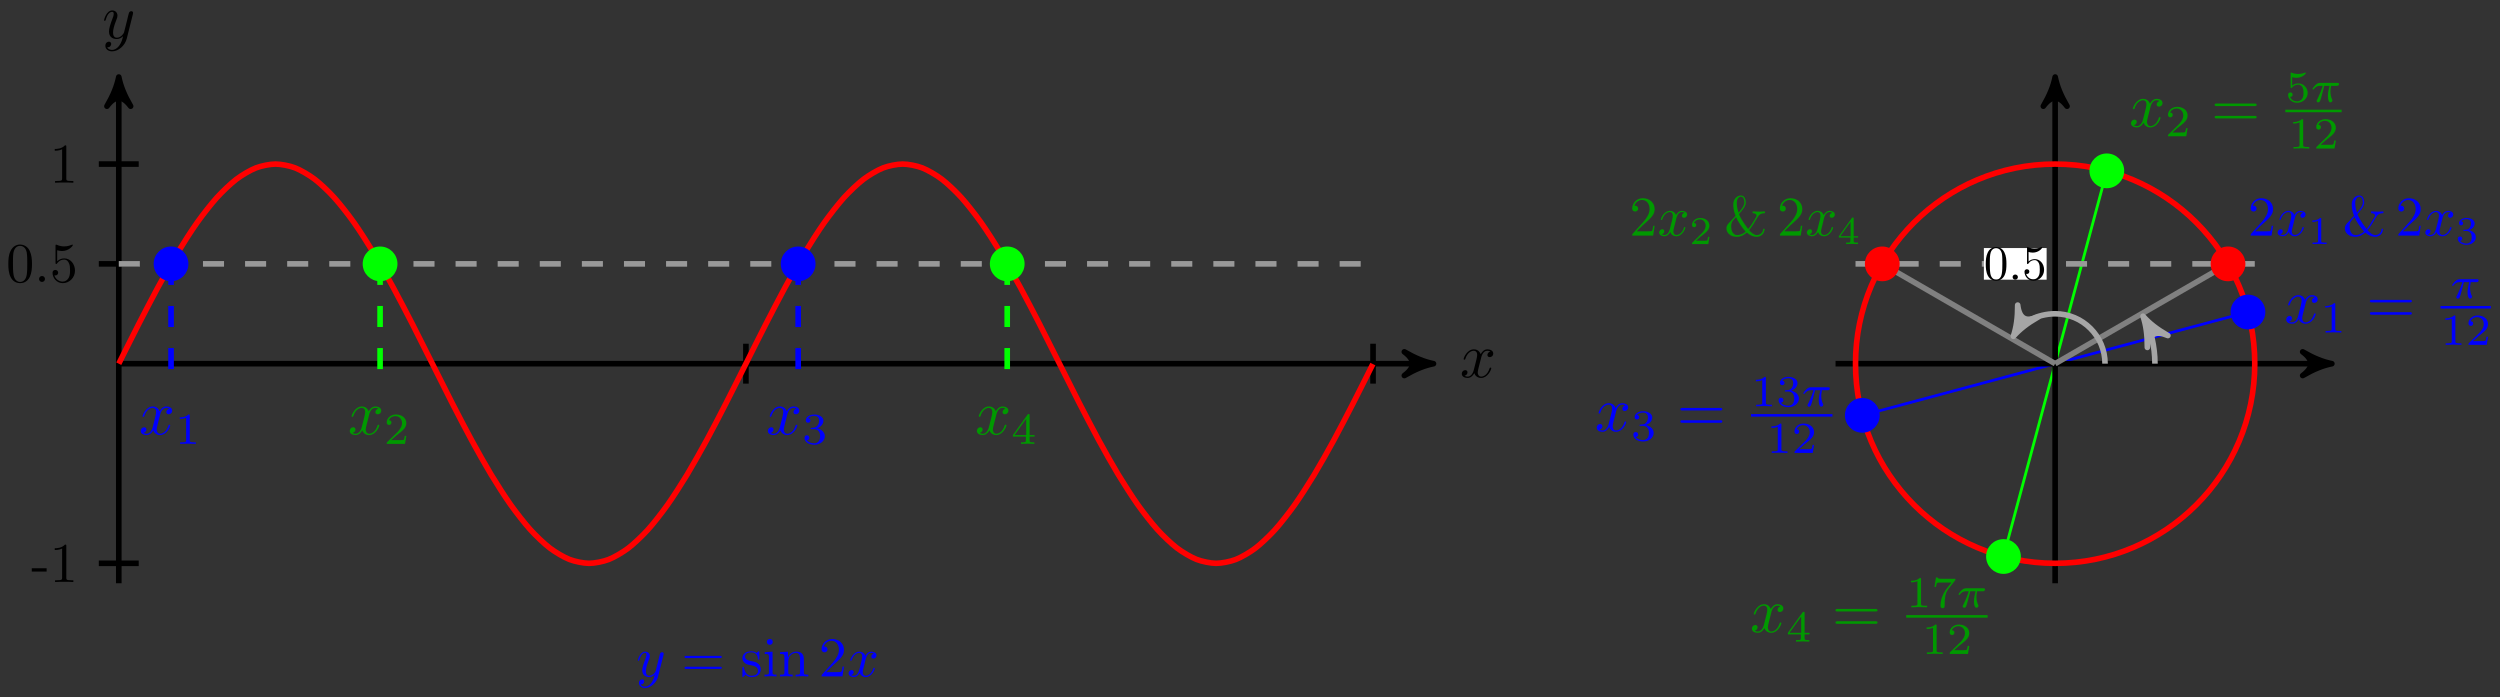 <?xml version="1.0" encoding="UTF-8"?>
<svg xmlns="http://www.w3.org/2000/svg" xmlns:xlink="http://www.w3.org/1999/xlink" width="355pt" height="99pt" viewBox="0 0 355 99" version="1.1">
<rect x="0" y="0" width="355" height="99" fill="#333333" stroke="none"/>
<defs>
<g>
<symbol overflow="visible" id="glyph0-0">
<path style="stroke:none;" d=""/>
</symbol>
<symbol overflow="visible" id="glyph0-1">
<path style="stroke:none;" d="M 3 -2.703 C 3.047 -2.938 3.25 -3.766 3.891 -3.766 C 3.922 -3.766 4.141 -3.766 4.328 -3.656 C 4.078 -3.609 3.906 -3.375 3.906 -3.172 C 3.906 -3.016 4 -2.859 4.25 -2.859 C 4.438 -2.859 4.734 -3.016 4.734 -3.375 C 4.734 -3.844 4.203 -3.969 3.891 -3.969 C 3.375 -3.969 3.062 -3.484 2.953 -3.281 C 2.719 -3.875 2.25 -3.969 1.984 -3.969 C 1.047 -3.969 0.531 -2.812 0.531 -2.578 C 0.531 -2.5 0.625 -2.5 0.641 -2.5 C 0.719 -2.5 0.75 -2.516 0.766 -2.594 C 1.062 -3.547 1.656 -3.766 1.969 -3.766 C 2.141 -3.766 2.453 -3.688 2.453 -3.172 C 2.453 -2.891 2.297 -2.281 1.969 -1.031 C 1.828 -0.469 1.5 -0.094 1.109 -0.094 C 1.062 -0.094 0.859 -0.094 0.656 -0.219 C 0.891 -0.266 1.078 -0.453 1.078 -0.703 C 1.078 -0.938 0.891 -1.016 0.75 -1.016 C 0.484 -1.016 0.266 -0.781 0.266 -0.5 C 0.266 -0.078 0.703 0.094 1.109 0.094 C 1.688 0.094 2.016 -0.531 2.047 -0.578 C 2.156 -0.25 2.469 0.094 3.016 0.094 C 3.938 0.094 4.453 -1.062 4.453 -1.281 C 4.453 -1.375 4.375 -1.375 4.344 -1.375 C 4.266 -1.375 4.25 -1.344 4.219 -1.281 C 3.922 -0.312 3.312 -0.094 3.031 -0.094 C 2.688 -0.094 2.531 -0.391 2.531 -0.688 C 2.531 -0.891 2.594 -1.078 2.688 -1.484 Z M 3 -2.703 "/>
</symbol>
<symbol overflow="visible" id="glyph0-2">
<path style="stroke:none;" d="M 4.359 -3.422 C 4.391 -3.547 4.391 -3.562 4.391 -3.625 C 4.391 -3.781 4.266 -3.859 4.141 -3.859 C 4.047 -3.859 3.906 -3.812 3.828 -3.672 C 3.797 -3.625 3.734 -3.359 3.688 -3.188 C 3.625 -2.953 3.562 -2.719 3.516 -2.469 L 3.109 -0.859 C 3.078 -0.719 2.688 -0.094 2.094 -0.094 C 1.641 -0.094 1.547 -0.5 1.547 -0.828 C 1.547 -1.234 1.688 -1.797 2 -2.578 C 2.141 -2.953 2.172 -3.047 2.172 -3.234 C 2.172 -3.625 1.891 -3.969 1.438 -3.969 C 0.594 -3.969 0.266 -2.656 0.266 -2.578 C 0.266 -2.5 0.344 -2.5 0.375 -2.5 C 0.453 -2.5 0.469 -2.516 0.516 -2.656 C 0.75 -3.5 1.109 -3.766 1.422 -3.766 C 1.484 -3.766 1.641 -3.766 1.641 -3.484 C 1.641 -3.25 1.547 -3.016 1.484 -2.859 C 1.125 -1.906 0.969 -1.391 0.969 -0.969 C 0.969 -0.172 1.531 0.094 2.062 0.094 C 2.406 0.094 2.719 -0.047 2.969 -0.312 C 2.859 0.156 2.75 0.594 2.391 1.078 C 2.156 1.375 1.812 1.641 1.406 1.641 C 1.281 1.641 0.875 1.609 0.719 1.266 C 0.859 1.266 0.984 1.266 1.109 1.156 C 1.188 1.078 1.281 0.953 1.281 0.797 C 1.281 0.516 1.047 0.469 0.953 0.469 C 0.75 0.469 0.453 0.625 0.453 1.062 C 0.453 1.5 0.844 1.844 1.406 1.844 C 2.328 1.844 3.25 1.016 3.5 0.016 Z M 4.359 -3.422 "/>
</symbol>
<symbol overflow="visible" id="glyph1-0">
<path style="stroke:none;" d=""/>
</symbol>
<symbol overflow="visible" id="glyph1-1">
<path style="stroke:none;" d="M 2.203 -1.484 L 2.203 -1.953 L 0.094 -1.953 L 0.094 -1.484 Z M 2.203 -1.484 "/>
</symbol>
<symbol overflow="visible" id="glyph1-2">
<path style="stroke:none;" d="M 3.344 0 L 3.344 -0.25 L 3.078 -0.25 C 2.359 -0.25 2.344 -0.328 2.344 -0.625 L 2.344 -5.094 C 2.344 -5.297 2.344 -5.312 2.156 -5.312 C 1.672 -4.797 0.969 -4.797 0.703 -4.797 L 0.703 -4.547 C 0.875 -4.547 1.344 -4.547 1.75 -4.75 L 1.75 -0.625 C 1.75 -0.344 1.734 -0.25 1.016 -0.25 L 0.75 -0.25 L 0.75 0 C 1.031 -0.031 1.734 -0.031 2.047 -0.031 C 2.359 -0.031 3.062 -0.031 3.344 0 Z M 3.344 0 "/>
</symbol>
<symbol overflow="visible" id="glyph1-3">
<path style="stroke:none;" d="M 3.672 -2.547 C 3.672 -3.188 3.625 -3.828 3.344 -4.422 C 2.984 -5.172 2.328 -5.312 1.984 -5.312 C 1.516 -5.312 0.938 -5.094 0.609 -4.359 C 0.344 -3.812 0.312 -3.188 0.312 -2.547 C 0.312 -1.953 0.344 -1.234 0.672 -0.625 C 1.016 0.016 1.594 0.172 1.984 0.172 C 2.422 0.172 3.016 0.016 3.375 -0.75 C 3.625 -1.297 3.672 -1.922 3.672 -2.547 Z M 3 -2.641 C 3 -2.047 3 -1.5 2.922 -1 C 2.797 -0.234 2.344 0 1.984 0 C 1.672 0 1.203 -0.203 1.062 -0.969 C 0.969 -1.438 0.969 -2.172 0.969 -2.641 C 0.969 -3.156 0.969 -3.688 1.031 -4.109 C 1.188 -5.062 1.781 -5.125 1.984 -5.125 C 2.25 -5.125 2.766 -4.984 2.922 -4.203 C 3 -3.75 3 -3.141 3 -2.641 Z M 3 -2.641 "/>
</symbol>
<symbol overflow="visible" id="glyph1-4">
<path style="stroke:none;" d="M 1.531 -0.422 C 1.531 -0.656 1.344 -0.844 1.109 -0.844 C 0.875 -0.844 0.688 -0.656 0.688 -0.422 C 0.688 -0.188 0.875 0 1.109 0 C 1.344 0 1.531 -0.188 1.531 -0.422 Z M 1.531 -0.422 "/>
</symbol>
<symbol overflow="visible" id="glyph1-5">
<path style="stroke:none;" d="M 3.578 -1.609 C 3.578 -2.547 2.922 -3.344 2.062 -3.344 C 1.688 -3.344 1.344 -3.219 1.047 -2.938 L 1.047 -4.5 C 1.219 -4.453 1.469 -4.391 1.734 -4.391 C 2.703 -4.391 3.266 -5.109 3.266 -5.219 C 3.266 -5.266 3.25 -5.312 3.188 -5.312 C 3.188 -5.312 3.156 -5.312 3.125 -5.281 C 2.969 -5.219 2.578 -5.047 2.047 -5.047 C 1.719 -5.047 1.359 -5.109 0.984 -5.281 C 0.922 -5.297 0.891 -5.297 0.891 -5.297 C 0.812 -5.297 0.812 -5.234 0.812 -5.109 L 0.812 -2.75 C 0.812 -2.609 0.812 -2.547 0.922 -2.547 C 0.969 -2.547 0.984 -2.562 1.016 -2.609 C 1.109 -2.734 1.406 -3.172 2.047 -3.172 C 2.469 -3.172 2.656 -2.812 2.719 -2.656 C 2.859 -2.359 2.875 -2.062 2.875 -1.656 C 2.875 -1.375 2.875 -0.906 2.672 -0.562 C 2.484 -0.25 2.188 -0.047 1.828 -0.047 C 1.25 -0.047 0.781 -0.469 0.656 -0.938 C 0.672 -0.938 0.703 -0.922 0.781 -0.922 C 1.047 -0.922 1.188 -1.125 1.188 -1.312 C 1.188 -1.5 1.047 -1.703 0.781 -1.703 C 0.672 -1.703 0.391 -1.656 0.391 -1.281 C 0.391 -0.594 0.953 0.172 1.844 0.172 C 2.766 0.172 3.578 -0.594 3.578 -1.609 Z M 3.578 -1.609 "/>
</symbol>
<symbol overflow="visible" id="glyph2-0">
<path style="stroke:none;" d=""/>
</symbol>
<symbol overflow="visible" id="glyph2-1">
<path style="stroke:none;" d="M 2.109 -4 C 2.109 -4.172 2.094 -4.172 1.922 -4.172 C 1.516 -3.781 0.938 -3.766 0.688 -3.766 L 0.688 -3.547 C 0.828 -3.547 1.25 -3.547 1.594 -3.719 L 1.594 -0.516 C 1.594 -0.312 1.594 -0.219 0.969 -0.219 L 0.734 -0.219 L 0.734 0 C 0.844 0 1.609 -0.031 1.844 -0.031 C 2.047 -0.031 2.828 0 2.969 0 L 2.969 -0.219 L 2.734 -0.219 C 2.109 -0.219 2.109 -0.312 2.109 -0.516 Z M 2.109 -4 "/>
</symbol>
<symbol overflow="visible" id="glyph2-2">
<path style="stroke:none;" d="M 3.172 -1.141 L 2.953 -1.141 C 2.938 -1 2.875 -0.641 2.797 -0.578 C 2.75 -0.531 2.266 -0.531 2.172 -0.531 L 1.016 -0.531 C 1.672 -1.125 1.891 -1.297 2.281 -1.594 C 2.734 -1.953 3.172 -2.344 3.172 -2.953 C 3.172 -3.703 2.5 -4.172 1.703 -4.172 C 0.922 -4.172 0.391 -3.625 0.391 -3.047 C 0.391 -2.719 0.672 -2.688 0.734 -2.688 C 0.875 -2.688 1.062 -2.797 1.062 -3.031 C 1.062 -3.141 1.016 -3.359 0.688 -3.359 C 0.891 -3.812 1.312 -3.938 1.609 -3.938 C 2.234 -3.938 2.562 -3.453 2.562 -2.953 C 2.562 -2.406 2.172 -1.969 1.969 -1.734 L 0.453 -0.25 C 0.391 -0.188 0.391 -0.172 0.391 0 L 2.984 0 Z M 3.172 -1.141 "/>
</symbol>
<symbol overflow="visible" id="glyph2-3">
<path style="stroke:none;" d="M 1.719 -2.094 C 2.203 -2.094 2.562 -1.766 2.562 -1.094 C 2.562 -0.312 2.109 -0.078 1.734 -0.078 C 1.484 -0.078 0.938 -0.141 0.672 -0.516 C 0.969 -0.531 1.031 -0.734 1.031 -0.859 C 1.031 -1.062 0.891 -1.219 0.688 -1.219 C 0.516 -1.219 0.344 -1.109 0.344 -0.844 C 0.344 -0.25 1 0.125 1.75 0.125 C 2.625 0.125 3.234 -0.453 3.234 -1.094 C 3.234 -1.578 2.828 -2.062 2.141 -2.219 C 2.797 -2.453 3.031 -2.922 3.031 -3.297 C 3.031 -3.797 2.469 -4.172 1.766 -4.172 C 1.062 -4.172 0.531 -3.828 0.531 -3.328 C 0.531 -3.109 0.672 -3 0.859 -3 C 1.062 -3 1.188 -3.141 1.188 -3.312 C 1.188 -3.5 1.062 -3.625 0.859 -3.641 C 1.078 -3.922 1.516 -3.984 1.75 -3.984 C 2.031 -3.984 2.422 -3.844 2.422 -3.297 C 2.422 -3.047 2.344 -2.75 2.172 -2.562 C 1.969 -2.312 1.797 -2.312 1.469 -2.281 C 1.312 -2.281 1.312 -2.281 1.281 -2.266 C 1.266 -2.266 1.219 -2.25 1.219 -2.188 C 1.219 -2.094 1.266 -2.094 1.375 -2.094 Z M 1.719 -2.094 "/>
</symbol>
<symbol overflow="visible" id="glyph2-4">
<path style="stroke:none;" d="M 3.328 -1.031 L 3.328 -1.25 L 2.625 -1.25 L 2.625 -4.062 C 2.625 -4.188 2.625 -4.234 2.484 -4.234 C 2.406 -4.234 2.391 -4.234 2.328 -4.141 L 0.25 -1.25 L 0.25 -1.031 L 2.094 -1.031 L 2.094 -0.516 C 2.094 -0.297 2.094 -0.219 1.578 -0.219 L 1.406 -0.219 L 1.406 0 C 1.734 -0.016 2.125 -0.031 2.359 -0.031 C 2.594 -0.031 2.984 -0.016 3.297 0 L 3.297 -0.219 L 3.141 -0.219 C 2.625 -0.219 2.625 -0.297 2.625 -0.516 L 2.625 -1.031 Z M 2.141 -3.562 L 2.141 -1.25 L 0.484 -1.25 Z M 2.141 -3.562 "/>
</symbol>
<symbol overflow="visible" id="glyph2-5">
<path style="stroke:none;" d="M 0.969 -3.5 C 1.297 -3.422 1.484 -3.422 1.578 -3.422 C 2.406 -3.422 2.906 -3.984 2.906 -4.078 C 2.906 -4.156 2.859 -4.172 2.828 -4.172 C 2.812 -4.172 2.797 -4.172 2.781 -4.156 C 2.625 -4.094 2.297 -3.969 1.828 -3.969 C 1.656 -3.969 1.312 -3.984 0.906 -4.141 C 0.844 -4.172 0.828 -4.172 0.828 -4.172 C 0.75 -4.172 0.75 -4.109 0.75 -4 L 0.75 -2.141 C 0.75 -2.047 0.75 -1.969 0.844 -1.969 C 0.906 -1.969 0.906 -1.984 0.969 -2.047 C 1.25 -2.406 1.625 -2.453 1.844 -2.453 C 2.219 -2.453 2.391 -2.141 2.422 -2.094 C 2.531 -1.891 2.578 -1.656 2.578 -1.281 C 2.578 -1.094 2.578 -0.734 2.391 -0.453 C 2.234 -0.219 1.953 -0.078 1.656 -0.078 C 1.25 -0.078 0.828 -0.297 0.672 -0.719 C 0.906 -0.703 1.031 -0.859 1.031 -1.031 C 1.031 -1.297 0.797 -1.344 0.703 -1.344 C 0.703 -1.344 0.391 -1.344 0.391 -1 C 0.391 -0.438 0.906 0.125 1.672 0.125 C 2.469 0.125 3.172 -0.469 3.172 -1.266 C 3.172 -1.969 2.625 -2.625 1.859 -2.625 C 1.578 -2.625 1.25 -2.562 0.969 -2.312 Z M 0.969 -3.5 "/>
</symbol>
<symbol overflow="visible" id="glyph2-6">
<path style="stroke:none;" d="M 3.359 -3.797 C 3.422 -3.875 3.422 -3.875 3.422 -4.047 L 1.781 -4.047 C 1.531 -4.047 1.453 -4.047 1.234 -4.062 C 0.906 -4.094 0.891 -4.141 0.875 -4.25 L 0.656 -4.25 L 0.438 -2.906 L 0.656 -2.906 C 0.672 -3 0.734 -3.406 0.828 -3.469 C 0.875 -3.516 1.391 -3.516 1.484 -3.516 L 2.859 -3.516 C 2.656 -3.25 2.328 -2.859 2.203 -2.688 C 1.375 -1.609 1.297 -0.609 1.297 -0.234 C 1.297 -0.156 1.297 0.125 1.594 0.125 C 1.891 0.125 1.891 -0.156 1.891 -0.234 L 1.891 -0.484 C 1.891 -1.703 2.141 -2.266 2.422 -2.609 Z M 3.359 -3.797 "/>
</symbol>
<symbol overflow="visible" id="glyph3-0">
<path style="stroke:none;" d=""/>
</symbol>
<symbol overflow="visible" id="glyph3-1">
<path style="stroke:none;" d="M 3.875 -3.031 C 3.906 -3.141 3.906 -3.156 3.906 -3.219 C 3.906 -3.359 3.797 -3.438 3.672 -3.438 C 3.594 -3.438 3.469 -3.391 3.391 -3.266 C 3.375 -3.234 3.312 -2.984 3.281 -2.844 C 3.234 -2.625 3.172 -2.422 3.125 -2.203 L 2.766 -0.766 C 2.734 -0.641 2.391 -0.094 1.859 -0.094 C 1.453 -0.094 1.375 -0.438 1.375 -0.734 C 1.375 -1.094 1.5 -1.594 1.781 -2.297 C 1.906 -2.625 1.938 -2.703 1.938 -2.875 C 1.938 -3.234 1.688 -3.516 1.281 -3.516 C 0.531 -3.516 0.234 -2.359 0.234 -2.297 C 0.234 -2.219 0.312 -2.219 0.328 -2.219 C 0.406 -2.219 0.422 -2.234 0.453 -2.359 C 0.672 -3.109 0.984 -3.344 1.266 -3.344 C 1.328 -3.344 1.453 -3.344 1.453 -3.094 C 1.453 -2.891 1.375 -2.688 1.328 -2.531 C 1 -1.688 0.859 -1.234 0.859 -0.859 C 0.859 -0.156 1.359 0.094 1.828 0.094 C 2.141 0.094 2.422 -0.047 2.641 -0.266 C 2.531 0.141 2.438 0.531 2.125 0.953 C 1.906 1.234 1.609 1.453 1.25 1.453 C 1.125 1.453 0.766 1.438 0.641 1.125 C 0.766 1.125 0.875 1.125 0.984 1.031 C 1.062 0.953 1.141 0.859 1.141 0.703 C 1.141 0.453 0.922 0.422 0.844 0.422 C 0.656 0.422 0.391 0.547 0.391 0.938 C 0.391 1.344 0.75 1.641 1.25 1.641 C 2.062 1.641 2.891 0.906 3.109 0.016 Z M 3.875 -3.031 "/>
</symbol>
<symbol overflow="visible" id="glyph3-2">
<path style="stroke:none;" d="M 2.656 -2.406 C 2.703 -2.609 2.891 -3.344 3.453 -3.344 C 3.484 -3.344 3.688 -3.344 3.844 -3.25 C 3.625 -3.203 3.469 -3 3.469 -2.812 C 3.469 -2.688 3.547 -2.531 3.766 -2.531 C 3.938 -2.531 4.203 -2.672 4.203 -3 C 4.203 -3.406 3.734 -3.516 3.453 -3.516 C 3 -3.516 2.719 -3.094 2.625 -2.922 C 2.422 -3.438 1.984 -3.516 1.766 -3.516 C 0.938 -3.516 0.484 -2.5 0.484 -2.297 C 0.484 -2.219 0.562 -2.219 0.578 -2.219 C 0.641 -2.219 0.656 -2.234 0.672 -2.297 C 0.953 -3.141 1.469 -3.344 1.75 -3.344 C 1.891 -3.344 2.172 -3.281 2.172 -2.812 C 2.172 -2.562 2.047 -2.031 1.75 -0.922 C 1.625 -0.422 1.344 -0.094 0.984 -0.094 C 0.938 -0.094 0.75 -0.094 0.594 -0.188 C 0.781 -0.234 0.969 -0.391 0.969 -0.625 C 0.969 -0.844 0.781 -0.906 0.672 -0.906 C 0.438 -0.906 0.234 -0.688 0.234 -0.438 C 0.234 -0.078 0.625 0.094 0.984 0.094 C 1.5 0.094 1.797 -0.469 1.812 -0.516 C 1.906 -0.219 2.203 0.094 2.672 0.094 C 3.5 0.094 3.953 -0.938 3.953 -1.141 C 3.953 -1.219 3.875 -1.219 3.859 -1.219 C 3.781 -1.219 3.766 -1.188 3.75 -1.125 C 3.484 -0.281 2.953 -0.094 2.688 -0.094 C 2.375 -0.094 2.25 -0.344 2.25 -0.609 C 2.25 -0.781 2.297 -0.969 2.391 -1.312 Z M 2.656 -2.406 "/>
</symbol>
<symbol overflow="visible" id="glyph4-0">
<path style="stroke:none;" d=""/>
</symbol>
<symbol overflow="visible" id="glyph4-1">
<path style="stroke:none;" d="M 5.469 -2.609 C 5.594 -2.609 5.75 -2.609 5.75 -2.766 C 5.75 -2.922 5.594 -2.922 5.484 -2.922 L 0.703 -2.922 C 0.594 -2.922 0.453 -2.922 0.453 -2.766 C 0.453 -2.609 0.594 -2.609 0.719 -2.609 Z M 5.484 -1.062 C 5.594 -1.062 5.75 -1.062 5.75 -1.219 C 5.75 -1.375 5.594 -1.375 5.469 -1.375 L 0.719 -1.375 C 0.594 -1.375 0.453 -1.375 0.453 -1.219 C 0.453 -1.062 0.594 -1.062 0.703 -1.062 Z M 5.484 -1.062 "/>
</symbol>
<symbol overflow="visible" id="glyph4-2">
<path style="stroke:none;" d="M 1.656 -1.547 C 1.828 -1.516 2.484 -1.391 2.484 -0.812 C 2.484 -0.406 2.203 -0.094 1.578 -0.094 C 0.922 -0.094 0.625 -0.547 0.484 -1.219 C 0.453 -1.328 0.453 -1.359 0.359 -1.359 C 0.266 -1.359 0.266 -1.297 0.266 -1.156 L 0.266 -0.109 C 0.266 0.031 0.266 0.094 0.344 0.094 C 0.391 0.094 0.391 0.078 0.547 -0.078 C 0.562 -0.094 0.562 -0.109 0.703 -0.25 C 1.062 0.078 1.422 0.094 1.578 0.094 C 2.5 0.094 2.875 -0.453 2.875 -1.016 C 2.875 -1.438 2.625 -1.688 2.531 -1.781 C 2.266 -2.031 1.953 -2.094 1.625 -2.156 C 1.172 -2.25 0.641 -2.344 0.641 -2.812 C 0.641 -3.094 0.859 -3.422 1.531 -3.422 C 2.422 -3.422 2.453 -2.703 2.469 -2.453 C 2.484 -2.375 2.547 -2.375 2.562 -2.375 C 2.672 -2.375 2.672 -2.422 2.672 -2.578 L 2.672 -3.375 C 2.672 -3.516 2.672 -3.562 2.578 -3.562 C 2.547 -3.562 2.531 -3.562 2.422 -3.469 C 2.406 -3.438 2.312 -3.375 2.281 -3.344 C 1.984 -3.562 1.656 -3.562 1.531 -3.562 C 0.562 -3.562 0.266 -3.031 0.266 -2.594 C 0.266 -2.312 0.391 -2.094 0.609 -1.906 C 0.859 -1.703 1.078 -1.656 1.656 -1.547 Z M 1.656 -1.547 "/>
</symbol>
<symbol overflow="visible" id="glyph4-3">
<path style="stroke:none;" d="M 1.406 -3.516 L 0.297 -3.438 L 0.297 -3.188 C 0.812 -3.188 0.891 -3.141 0.891 -2.75 L 0.891 -0.609 C 0.891 -0.25 0.797 -0.25 0.266 -0.25 L 0.266 0 C 0.516 -0.016 0.953 -0.031 1.141 -0.031 C 1.422 -0.031 1.703 -0.016 1.969 0 L 1.969 -0.25 C 1.438 -0.25 1.406 -0.281 1.406 -0.594 Z M 1.438 -4.906 C 1.438 -5.156 1.25 -5.328 1.016 -5.328 C 0.766 -5.328 0.594 -5.109 0.594 -4.906 C 0.594 -4.688 0.766 -4.484 1.016 -4.484 C 1.25 -4.484 1.438 -4.656 1.438 -4.906 Z M 1.438 -4.906 "/>
</symbol>
<symbol overflow="visible" id="glyph4-4">
<path style="stroke:none;" d="M 0.875 -2.734 L 0.875 -0.609 C 0.875 -0.25 0.781 -0.25 0.25 -0.25 L 0.25 0 C 0.531 -0.016 0.938 -0.031 1.156 -0.031 C 1.359 -0.031 1.781 -0.016 2.047 0 L 2.047 -0.25 C 1.516 -0.25 1.422 -0.25 1.422 -0.609 L 1.422 -2.078 C 1.422 -2.906 1.984 -3.344 2.5 -3.344 C 3 -3.344 3.094 -2.922 3.094 -2.469 L 3.094 -0.609 C 3.094 -0.25 3 -0.25 2.469 -0.25 L 2.469 0 C 2.75 -0.016 3.156 -0.031 3.375 -0.031 C 3.578 -0.031 4 -0.016 4.266 0 L 4.266 -0.25 C 3.844 -0.25 3.656 -0.25 3.641 -0.484 L 3.641 -2.016 C 3.641 -2.688 3.641 -2.938 3.391 -3.234 C 3.281 -3.359 3.016 -3.516 2.562 -3.516 C 1.969 -3.516 1.609 -3.172 1.375 -2.688 L 1.375 -3.516 L 0.25 -3.438 L 0.25 -3.188 C 0.812 -3.188 0.875 -3.125 0.875 -2.734 Z M 0.875 -2.734 "/>
</symbol>
<symbol overflow="visible" id="glyph4-5">
<path style="stroke:none;" d="M 1.016 -0.609 L 1.859 -1.438 C 3.094 -2.531 3.578 -2.969 3.578 -3.766 C 3.578 -4.672 2.859 -5.312 1.891 -5.312 C 0.984 -5.312 0.391 -4.578 0.391 -3.859 C 0.391 -3.422 0.797 -3.422 0.828 -3.422 C 0.953 -3.422 1.234 -3.516 1.234 -3.844 C 1.234 -4.047 1.094 -4.25 0.812 -4.25 C 0.75 -4.25 0.734 -4.25 0.703 -4.25 C 0.891 -4.766 1.328 -5.062 1.781 -5.062 C 2.516 -5.062 2.859 -4.422 2.859 -3.766 C 2.859 -3.125 2.453 -2.5 2.016 -2 L 0.484 -0.297 C 0.391 -0.203 0.391 -0.188 0.391 0 L 3.359 0 L 3.578 -1.391 L 3.375 -1.391 C 3.344 -1.141 3.281 -0.797 3.203 -0.672 C 3.141 -0.609 2.625 -0.609 2.453 -0.609 Z M 1.016 -0.609 "/>
</symbol>
<symbol overflow="visible" id="glyph4-6">
<path style="stroke:none;" d="M 5.547 -0.969 C 5.516 -0.328 5.016 -0.078 4.656 -0.078 C 4.219 -0.078 3.812 -0.484 3.547 -0.781 C 3.922 -1.203 4.234 -1.75 4.609 -2.375 C 4.922 -2.906 5.078 -3.172 5.797 -3.188 L 5.797 -3.438 C 5.5 -3.422 5.062 -3.406 5.016 -3.406 C 4.938 -3.406 4.266 -3.422 4.047 -3.438 L 4.047 -3.188 C 4.422 -3.188 4.609 -3.031 4.609 -2.844 C 4.609 -2.75 4.578 -2.703 4.562 -2.672 C 4.125 -1.906 3.766 -1.359 3.422 -0.938 C 3.328 -1.062 2.453 -2.156 2.109 -3.062 C 2.531 -3.547 3.078 -4.156 3.078 -4.672 C 3.078 -5.047 2.953 -5.703 2.375 -5.703 C 1.891 -5.703 1.297 -5.266 1.297 -4.422 C 1.297 -4.094 1.344 -3.516 1.625 -2.812 L 0.906 -2.031 C 0.547 -1.672 0.328 -1.453 0.328 -1.016 C 0.328 -0.328 0.984 0.172 1.781 0.172 C 2.453 0.172 2.922 -0.172 3.219 -0.438 C 3.766 0.047 4.234 0.172 4.625 0.172 C 5.234 0.172 5.734 -0.281 5.75 -0.969 Z M 2.047 -3.266 C 1.828 -3.891 1.797 -4.359 1.797 -4.609 C 1.797 -5.281 2.125 -5.531 2.406 -5.531 C 2.875 -5.531 2.875 -4.703 2.875 -4.688 C 2.875 -4.156 2.234 -3.469 2.047 -3.266 Z M 1.703 -2.625 C 1.875 -2.25 1.984 -2.016 2.328 -1.516 C 2.484 -1.297 2.766 -0.875 3.062 -0.578 C 2.562 -0.125 2.062 -0.078 1.844 -0.078 C 1.172 -0.078 1 -0.844 1 -1.281 C 1 -1.922 1.266 -2.203 1.703 -2.625 Z M 1.703 -2.625 "/>
</symbol>
<symbol overflow="visible" id="glyph5-0">
<path style="stroke:none;" d=""/>
</symbol>
<symbol overflow="visible" id="glyph5-1">
<path style="stroke:none;" d="M 6.156 -2.938 C 6.297 -2.938 6.469 -2.938 6.469 -3.109 C 6.469 -3.297 6.297 -3.297 6.172 -3.297 L 0.797 -3.297 C 0.672 -3.297 0.5 -3.297 0.5 -3.109 C 0.5 -2.938 0.672 -2.938 0.812 -2.938 Z M 6.172 -1.188 C 6.297 -1.188 6.469 -1.188 6.469 -1.375 C 6.469 -1.547 6.297 -1.547 6.156 -1.547 L 0.812 -1.547 C 0.672 -1.547 0.5 -1.547 0.5 -1.375 C 0.5 -1.188 0.672 -1.188 0.797 -1.188 Z M 6.172 -1.188 "/>
</symbol>
<symbol overflow="visible" id="glyph6-0">
<path style="stroke:none;" d=""/>
</symbol>
<symbol overflow="visible" id="glyph6-1">
<path style="stroke:none;" d="M 1.953 -2.281 L 2.703 -2.281 C 2.609 -1.906 2.469 -1.328 2.469 -0.828 C 2.469 -0.578 2.5 -0.422 2.531 -0.281 C 2.641 0.031 2.719 0.062 2.812 0.062 C 2.969 0.062 3.109 -0.062 3.109 -0.219 C 3.109 -0.266 3.109 -0.297 3.062 -0.359 C 2.953 -0.594 2.828 -0.953 2.828 -1.469 C 2.828 -1.578 2.828 -1.828 2.922 -2.281 L 3.703 -2.281 C 3.812 -2.281 3.875 -2.281 3.938 -2.328 C 4.031 -2.391 4.047 -2.5 4.047 -2.531 C 4.047 -2.703 3.875 -2.703 3.781 -2.703 L 1.406 -2.703 C 1.156 -2.703 0.969 -2.656 0.688 -2.391 C 0.531 -2.25 0.281 -1.906 0.281 -1.844 C 0.281 -1.766 0.359 -1.766 0.391 -1.766 C 0.453 -1.766 0.469 -1.781 0.5 -1.844 C 0.828 -2.281 1.219 -2.281 1.344 -2.281 L 1.734 -2.281 C 1.531 -1.594 1.203 -0.844 1.016 -0.469 C 0.969 -0.391 0.906 -0.25 0.891 -0.234 C 0.891 -0.203 0.875 -0.188 0.875 -0.141 C 0.875 -0.031 0.953 0.062 1.094 0.062 C 1.344 0.062 1.406 -0.219 1.562 -0.781 Z M 1.953 -2.281 "/>
</symbol>
<symbol overflow="visible" id="glyph7-0">
<path style="stroke:none;" d=""/>
</symbol>
<symbol overflow="visible" id="glyph7-1">
<path style="stroke:none;" d="M 1.875 -3.547 C 1.875 -3.703 1.859 -3.703 1.703 -3.703 C 1.344 -3.359 0.844 -3.344 0.609 -3.344 L 0.609 -3.141 C 0.734 -3.141 1.109 -3.141 1.422 -3.297 L 1.422 -0.453 C 1.422 -0.266 1.422 -0.203 0.859 -0.203 L 0.641 -0.203 L 0.641 0 C 0.75 0 1.438 -0.016 1.641 -0.016 C 1.812 -0.016 2.516 0 2.641 0 L 2.641 -0.203 L 2.422 -0.203 C 1.875 -0.203 1.875 -0.266 1.875 -0.453 Z M 1.875 -3.547 "/>
</symbol>
<symbol overflow="visible" id="glyph7-2">
<path style="stroke:none;" d="M 1.516 -1.859 C 1.953 -1.859 2.266 -1.562 2.266 -0.969 C 2.266 -0.266 1.875 -0.062 1.547 -0.062 C 1.328 -0.062 0.828 -0.125 0.594 -0.453 C 0.859 -0.469 0.922 -0.656 0.922 -0.766 C 0.922 -0.953 0.781 -1.078 0.609 -1.078 C 0.453 -1.078 0.297 -0.984 0.297 -0.75 C 0.297 -0.234 0.875 0.109 1.562 0.109 C 2.328 0.109 2.859 -0.406 2.859 -0.969 C 2.859 -1.406 2.516 -1.828 1.891 -1.969 C 2.484 -2.172 2.688 -2.594 2.688 -2.938 C 2.688 -3.375 2.188 -3.703 1.562 -3.703 C 0.953 -3.703 0.469 -3.406 0.469 -2.953 C 0.469 -2.766 0.594 -2.656 0.766 -2.656 C 0.938 -2.656 1.047 -2.781 1.047 -2.938 C 1.047 -3.109 0.938 -3.219 0.766 -3.234 C 0.953 -3.484 1.344 -3.547 1.547 -3.547 C 1.797 -3.547 2.156 -3.422 2.156 -2.938 C 2.156 -2.703 2.078 -2.438 1.938 -2.266 C 1.75 -2.062 1.594 -2.047 1.312 -2.031 C 1.172 -2.016 1.156 -2.016 1.125 -2.016 C 1.125 -2.016 1.078 -2 1.078 -1.938 C 1.078 -1.859 1.125 -1.859 1.219 -1.859 Z M 1.516 -1.859 "/>
</symbol>
<symbol overflow="visible" id="glyph7-3">
<path style="stroke:none;" d="M 2.812 -1.016 L 2.625 -1.016 C 2.609 -0.891 2.562 -0.562 2.484 -0.5 C 2.438 -0.469 2.016 -0.469 1.938 -0.469 L 0.906 -0.469 C 1.484 -1 1.688 -1.156 2.016 -1.406 C 2.438 -1.734 2.812 -2.094 2.812 -2.609 C 2.812 -3.297 2.219 -3.703 1.516 -3.703 C 0.812 -3.703 0.344 -3.219 0.344 -2.703 C 0.344 -2.422 0.594 -2.391 0.641 -2.391 C 0.781 -2.391 0.938 -2.484 0.938 -2.688 C 0.938 -2.781 0.906 -2.984 0.609 -2.984 C 0.781 -3.375 1.172 -3.5 1.422 -3.5 C 1.984 -3.5 2.281 -3.062 2.281 -2.609 C 2.281 -2.125 1.938 -1.75 1.75 -1.547 L 0.406 -0.219 C 0.344 -0.172 0.344 -0.156 0.344 0 L 2.656 0 Z M 2.812 -1.016 "/>
</symbol>
<symbol overflow="visible" id="glyph7-4">
<path style="stroke:none;" d="M 2.953 -0.922 L 2.953 -1.109 L 2.328 -1.109 L 2.328 -3.609 C 2.328 -3.719 2.328 -3.766 2.203 -3.766 C 2.141 -3.766 2.125 -3.766 2.062 -3.688 L 0.219 -1.109 L 0.219 -0.922 L 1.859 -0.922 L 1.859 -0.453 C 1.859 -0.266 1.859 -0.203 1.406 -0.203 L 1.25 -0.203 L 1.25 0 C 1.531 -0.016 1.891 -0.016 2.094 -0.016 C 2.297 -0.016 2.656 -0.016 2.938 0 L 2.938 -0.203 L 2.781 -0.203 C 2.328 -0.203 2.328 -0.266 2.328 -0.453 L 2.328 -0.922 Z M 1.891 -3.156 L 1.891 -1.109 L 0.422 -1.109 Z M 1.891 -3.156 "/>
</symbol>
<symbol overflow="visible" id="glyph8-0">
<path style="stroke:none;" d=""/>
</symbol>
<symbol overflow="visible" id="glyph8-1">
<path style="stroke:none;" d="M 3.203 -2.234 C 3.203 -2.781 3.172 -3.344 2.922 -3.859 C 2.609 -4.531 2.031 -4.641 1.734 -4.641 C 1.328 -4.641 0.812 -4.453 0.531 -3.812 C 0.312 -3.328 0.266 -2.781 0.266 -2.234 C 0.266 -1.703 0.297 -1.078 0.578 -0.547 C 0.891 0.016 1.391 0.156 1.734 0.156 C 2.109 0.156 2.641 0 2.953 -0.656 C 3.172 -1.141 3.203 -1.672 3.203 -2.234 Z M 1.734 0 C 1.469 0 1.047 -0.172 0.922 -0.844 C 0.844 -1.266 0.844 -1.906 0.844 -2.312 C 0.844 -2.766 0.844 -3.219 0.906 -3.594 C 1.031 -4.422 1.562 -4.484 1.734 -4.484 C 1.969 -4.484 2.422 -4.359 2.562 -3.672 C 2.625 -3.281 2.625 -2.75 2.625 -2.312 C 2.625 -1.797 2.625 -1.312 2.547 -0.875 C 2.453 -0.203 2.047 0 1.734 0 Z M 1.734 0 "/>
</symbol>
<symbol overflow="visible" id="glyph8-2">
<path style="stroke:none;" d="M 3.125 -1.406 C 3.125 -2.234 2.562 -2.922 1.812 -2.922 C 1.469 -2.922 1.172 -2.812 0.922 -2.578 L 0.922 -3.938 C 1.062 -3.891 1.297 -3.844 1.516 -3.844 C 2.375 -3.844 2.859 -4.469 2.859 -4.562 C 2.859 -4.609 2.844 -4.641 2.781 -4.641 C 2.781 -4.641 2.766 -4.641 2.734 -4.625 C 2.594 -4.562 2.25 -4.422 1.781 -4.422 C 1.5 -4.422 1.188 -4.469 0.859 -4.609 C 0.797 -4.641 0.781 -4.641 0.781 -4.641 C 0.703 -4.641 0.703 -4.578 0.703 -4.469 L 0.703 -2.406 C 0.703 -2.281 0.703 -2.219 0.797 -2.219 C 0.844 -2.219 0.859 -2.25 0.891 -2.281 C 0.969 -2.391 1.219 -2.781 1.797 -2.781 C 2.156 -2.781 2.328 -2.453 2.391 -2.328 C 2.5 -2.062 2.516 -1.797 2.516 -1.453 C 2.516 -1.203 2.516 -0.781 2.344 -0.5 C 2.172 -0.219 1.922 -0.047 1.594 -0.047 C 1.094 -0.047 0.688 -0.406 0.578 -0.828 C 0.594 -0.812 0.609 -0.812 0.688 -0.812 C 0.922 -0.812 1.031 -0.984 1.031 -1.156 C 1.031 -1.312 0.922 -1.484 0.688 -1.484 C 0.594 -1.484 0.344 -1.438 0.344 -1.125 C 0.344 -0.516 0.828 0.156 1.609 0.156 C 2.422 0.156 3.125 -0.516 3.125 -1.406 Z M 3.125 -1.406 "/>
</symbol>
<symbol overflow="visible" id="glyph9-0">
<path style="stroke:none;" d=""/>
</symbol>
<symbol overflow="visible" id="glyph9-1">
<path style="stroke:none;" d="M 1.344 -0.375 C 1.344 -0.578 1.172 -0.734 0.969 -0.734 C 0.766 -0.734 0.594 -0.578 0.594 -0.375 C 0.594 -0.172 0.766 0 0.969 0 C 1.172 0 1.344 -0.172 1.344 -0.375 Z M 1.344 -0.375 "/>
</symbol>
</g>
</defs>
<g id="surface1">
<path style="fill:none;stroke-width:0.797;stroke-linecap:butt;stroke-linejoin:miter;stroke:rgb(0%,0%,0%);stroke-opacity:1;stroke-miterlimit:10;" d="M 0.001 -0.001 L 185.654 -0.001 " transform="matrix(1,0,0,-1,16.866,51.643)"/>
<path style="fill-rule:nonzero;fill:rgb(0%,0%,0%);fill-opacity:1;stroke-width:0.797;stroke-linecap:butt;stroke-linejoin:round;stroke:rgb(0%,0%,0%);stroke-opacity:1;stroke-miterlimit:10;" d="M 1.034 -0.001 C -0.259 0.26 -1.556 0.776 -3.11 1.682 C -1.556 0.518 -1.556 -0.517 -3.11 -1.685 C -1.556 -0.779 -0.259 -0.259 1.034 -0.001 Z M 1.034 -0.001 " transform="matrix(1,0,0,-1,202.524,51.643)"/>
<g style="fill:rgb(0%,0%,0%);fill-opacity:1;">
  <use xlink:href="#glyph0-1" x="207.306" y="53.574"/>
</g>
<path style="fill:none;stroke-width:0.797;stroke-linecap:butt;stroke-linejoin:miter;stroke:rgb(0%,0%,0%);stroke-opacity:1;stroke-miterlimit:10;" d="M 0.001 -31.18 L 0.001 39.669 " transform="matrix(1,0,0,-1,16.866,51.643)"/>
<path style="fill-rule:nonzero;fill:rgb(0%,0%,0%);fill-opacity:1;stroke-width:0.797;stroke-linecap:butt;stroke-linejoin:round;stroke:rgb(0%,0%,0%);stroke-opacity:1;stroke-miterlimit:10;" d="M 1.036 -0.001 C -0.261 0.261 -1.553 0.776 -3.108 1.682 C -1.553 0.518 -1.553 -0.517 -3.108 -1.685 C -1.553 -0.778 -0.261 -0.259 1.036 -0.001 Z M 1.036 -0.001 " transform="matrix(0,-1,-1,0,16.866,11.974)"/>
<g style="fill:rgb(0%,0%,0%);fill-opacity:1;">
  <use xlink:href="#glyph0-2" x="14.507" y="5.448"/>
</g>
<path style="fill:none;stroke-width:0.797;stroke-linecap:butt;stroke-linejoin:miter;stroke:rgb(0%,0%,0%);stroke-opacity:1;stroke-miterlimit:10;" d="M 2.833 -28.348 L -2.835 -28.348 " transform="matrix(1,0,0,-1,16.866,51.643)"/>
<g style="fill:rgb(0%,0%,0%);fill-opacity:1;">
  <use xlink:href="#glyph1-1" x="4.417" y="82.645"/>
  <use xlink:href="#glyph1-2" x="7.071" y="82.645"/>
</g>
<path style="fill:none;stroke-width:0.797;stroke-linecap:butt;stroke-linejoin:miter;stroke:rgb(0%,0%,0%);stroke-opacity:1;stroke-miterlimit:10;" d="M 2.833 14.174 L -2.835 14.174 " transform="matrix(1,0,0,-1,16.866,51.643)"/>
<g style="fill:rgb(0%,0%,0%);fill-opacity:1;">
  <use xlink:href="#glyph1-3" x="0.871" y="40.036"/>
  <use xlink:href="#glyph1-4" x="4.856" y="40.036"/>
  <use xlink:href="#glyph1-5" x="7.071" y="40.036"/>
</g>
<path style="fill:none;stroke-width:0.797;stroke-linecap:butt;stroke-linejoin:miter;stroke:rgb(0%,0%,0%);stroke-opacity:1;stroke-miterlimit:10;" d="M 2.833 28.345 L -2.835 28.345 " transform="matrix(1,0,0,-1,16.866,51.643)"/>
<g style="fill:rgb(0%,0%,0%);fill-opacity:1;">
  <use xlink:href="#glyph1-2" x="7.071" y="25.949"/>
</g>
<path style="fill:none;stroke-width:0.797;stroke-linecap:butt;stroke-linejoin:miter;stroke:rgb(0%,0%,100%);stroke-opacity:1;stroke-dasharray:2.989,2.989;stroke-miterlimit:10;" d="M 7.423 14.174 L 7.423 -2.833 " transform="matrix(1,0,0,-1,16.866,51.643)"/>
<g style="fill:rgb(0%,0%,100%);fill-opacity:1;">
  <use xlink:href="#glyph0-1" x="19.714" y="61.686"/>
</g>
<g style="fill:rgb(0%,0%,100%);fill-opacity:1;">
  <use xlink:href="#glyph2-1" x="24.838" y="63.031"/>
</g>
<path style="fill:none;stroke-width:0.797;stroke-linecap:butt;stroke-linejoin:miter;stroke:rgb(0%,100%,0%);stroke-opacity:1;stroke-dasharray:2.989,2.989;stroke-miterlimit:10;" d="M 37.106 14.174 L 37.106 -2.833 " transform="matrix(1,0,0,-1,16.866,51.643)"/>
<g style="fill:rgb(0%,59.999%,0%);fill-opacity:1;">
  <use xlink:href="#glyph0-1" x="49.399" y="61.686"/>
</g>
<g style="fill:rgb(0%,59.999%,0%);fill-opacity:1;">
  <use xlink:href="#glyph2-2" x="54.524" y="63.031"/>
</g>
<path style="fill:none;stroke-width:0.797;stroke-linecap:butt;stroke-linejoin:miter;stroke:rgb(0%,0%,100%);stroke-opacity:1;stroke-dasharray:2.989,2.989;stroke-miterlimit:10;" d="M 96.476 14.174 L 96.476 -2.833 " transform="matrix(1,0,0,-1,16.866,51.643)"/>
<g style="fill:rgb(0%,0%,100%);fill-opacity:1;">
  <use xlink:href="#glyph0-1" x="108.769" y="61.686"/>
</g>
<g style="fill:rgb(0%,0%,100%);fill-opacity:1;">
  <use xlink:href="#glyph2-3" x="113.894" y="63.031"/>
</g>
<path style="fill:none;stroke-width:0.797;stroke-linecap:butt;stroke-linejoin:miter;stroke:rgb(0%,100%,0%);stroke-opacity:1;stroke-dasharray:2.989,2.989;stroke-miterlimit:10;" d="M 126.159 14.174 L 126.159 -2.833 " transform="matrix(1,0,0,-1,16.866,51.643)"/>
<g style="fill:rgb(0%,59.999%,0%);fill-opacity:1;">
  <use xlink:href="#glyph0-1" x="138.455" y="61.686"/>
</g>
<g style="fill:rgb(0%,59.999%,0%);fill-opacity:1;">
  <use xlink:href="#glyph2-4" x="143.58" y="63.031"/>
</g>
<path style="fill:none;stroke-width:0.797;stroke-linecap:butt;stroke-linejoin:miter;stroke:rgb(0%,0%,0%);stroke-opacity:1;stroke-miterlimit:10;" d="M 89.054 2.834 L 89.054 -2.833 " transform="matrix(1,0,0,-1,16.866,51.643)"/>
<path style="fill:none;stroke-width:0.797;stroke-linecap:butt;stroke-linejoin:miter;stroke:rgb(0%,0%,0%);stroke-opacity:1;stroke-miterlimit:10;" d="M 178.107 2.834 L 178.107 -2.833 " transform="matrix(1,0,0,-1,16.866,51.643)"/>
<path style="fill:none;stroke-width:0.797;stroke-linecap:butt;stroke-linejoin:miter;stroke:rgb(100%,0%,0%);stroke-opacity:1;stroke-miterlimit:10;" d="M 0.001 -0.001 C 0.001 -0.001 2.009 4.026 2.782 5.53 C 3.556 7.034 4.794 9.428 5.563 10.846 C 6.337 12.264 7.575 14.471 8.349 15.744 C 9.118 17.022 10.356 18.955 11.13 20.041 C 11.903 21.127 13.141 22.713 13.911 23.564 C 14.684 24.42 15.923 25.599 16.696 26.185 C 17.466 26.775 18.704 27.502 19.477 27.799 C 20.251 28.099 21.489 28.345 22.258 28.345 C 23.032 28.345 24.27 28.103 25.044 27.802 C 25.813 27.502 27.051 26.779 27.825 26.189 C 28.598 25.603 29.836 24.428 30.606 23.572 C 31.379 22.721 32.618 21.135 33.391 20.049 C 34.161 18.967 35.399 17.033 36.172 15.756 C 36.946 14.483 38.184 12.276 38.953 10.858 C 39.727 9.44 40.965 7.045 41.739 5.541 C 42.508 4.038 43.746 1.549 44.52 0.014 C 45.293 -1.521 46.531 -4.009 47.301 -5.517 C 48.074 -7.021 49.313 -9.415 50.086 -10.833 C 50.856 -12.251 52.094 -14.458 52.867 -15.735 C 53.641 -17.013 54.879 -18.946 55.648 -20.032 C 56.422 -21.118 57.66 -22.704 58.434 -23.559 C 59.203 -24.411 60.441 -25.594 61.215 -26.18 C 61.988 -26.77 63.226 -27.497 64 -27.797 C 64.769 -28.098 66.008 -28.344 66.781 -28.348 C 67.554 -28.348 68.793 -28.102 69.562 -27.805 C 70.336 -27.508 71.574 -26.782 72.347 -26.196 C 73.117 -25.61 74.355 -24.434 75.128 -23.583 C 75.902 -22.731 77.14 -21.145 77.91 -20.059 C 78.683 -18.977 79.921 -17.044 80.695 -15.767 C 81.464 -14.493 82.703 -12.286 83.476 -10.872 C 84.249 -9.454 85.488 -7.06 86.257 -5.556 C 87.031 -4.052 88.269 -1.56 89.042 -0.029 C 89.812 1.506 91.05 3.999 91.823 5.502 C 92.597 7.006 93.835 9.401 94.605 10.819 C 95.378 12.237 96.616 14.447 97.39 15.721 C 98.159 16.998 99.398 18.936 100.171 20.021 C 100.944 21.107 102.183 22.697 102.952 23.553 C 103.726 24.404 104.964 25.588 105.737 26.174 C 106.507 26.763 107.745 27.494 108.518 27.795 C 109.292 28.095 110.53 28.345 111.3 28.345 C 112.073 28.349 113.311 28.107 114.085 27.806 C 114.854 27.51 116.093 26.787 116.866 26.201 C 117.639 25.615 118.878 24.439 119.647 23.588 C 120.421 22.736 121.659 21.154 122.432 20.068 C 123.202 18.986 124.44 17.053 125.213 15.779 C 125.987 14.506 127.225 12.299 127.995 10.885 C 128.768 9.467 130.006 7.073 130.78 5.569 C 131.549 4.065 132.787 1.577 133.561 0.042 C 134.334 -1.494 135.573 -3.986 136.342 -5.489 C 137.116 -6.993 138.354 -9.388 139.127 -10.81 C 139.897 -12.228 141.135 -14.435 141.908 -15.712 C 142.682 -16.989 143.92 -18.927 144.69 -20.012 C 145.463 -21.098 146.701 -22.688 147.475 -23.544 C 148.244 -24.399 149.482 -25.579 150.256 -26.169 C 151.029 -26.758 152.268 -27.489 153.037 -27.79 C 153.811 -28.094 155.049 -28.344 155.822 -28.348 C 156.592 -28.348 157.83 -28.106 158.603 -27.809 C 159.377 -27.512 160.615 -26.79 161.385 -26.208 C 162.158 -25.622 163.396 -24.446 164.17 -23.594 C 164.939 -22.747 166.177 -21.161 166.951 -20.079 C 167.724 -18.997 168.963 -17.063 169.732 -15.79 C 170.505 -14.517 171.744 -12.314 172.517 -10.896 C 173.287 -9.482 174.525 -7.087 175.298 -5.583 C 176.072 -4.079 178.08 -0.052 178.08 -0.052 " transform="matrix(1,0,0,-1,16.866,51.643)"/>
<path style="fill:none;stroke-width:0.797;stroke-linecap:butt;stroke-linejoin:miter;stroke:rgb(59.999%,59.999%,59.999%);stroke-opacity:1;stroke-dasharray:2.989,2.989;stroke-miterlimit:10;" d="M 0.001 14.174 L 178.107 14.174 " transform="matrix(1,0,0,-1,16.866,51.643)"/>
<g style="fill:rgb(0%,0%,100%);fill-opacity:1;">
  <use xlink:href="#glyph3-1" x="90.339" y="96.051"/>
</g>
<g style="fill:rgb(0%,0%,100%);fill-opacity:1;">
  <use xlink:href="#glyph4-1" x="96.747" y="96.051"/>
</g>
<g style="fill:rgb(0%,0%,100%);fill-opacity:1;">
  <use xlink:href="#glyph4-2" x="105.154" y="96.051"/>
  <use xlink:href="#glyph4-3" x="108.297" y="96.051"/>
  <use xlink:href="#glyph4-4" x="110.511" y="96.051"/>
</g>
<g style="fill:rgb(0%,0%,100%);fill-opacity:1;">
  <use xlink:href="#glyph4-5" x="116.271" y="96.051"/>
</g>
<g style="fill:rgb(0%,0%,100%);fill-opacity:1;">
  <use xlink:href="#glyph3-2" x="120.259" y="96.051"/>
</g>
<path style="fill-rule:nonzero;fill:rgb(0%,0%,100%);fill-opacity:1;stroke-width:0.399;stroke-linecap:butt;stroke-linejoin:miter;stroke:rgb(0%,0%,100%);stroke-opacity:1;stroke-miterlimit:10;" d="M 9.688 14.174 C 9.688 15.424 8.673 16.44 7.423 16.44 C 6.169 16.44 5.153 15.424 5.153 14.174 C 5.153 12.92 6.169 11.905 7.423 11.905 C 8.673 11.905 9.688 12.92 9.688 14.174 Z M 9.688 14.174 " transform="matrix(1,0,0,-1,16.866,51.643)"/>
<path style="fill-rule:nonzero;fill:rgb(0%,100%,0%);fill-opacity:1;stroke-width:0.399;stroke-linecap:butt;stroke-linejoin:miter;stroke:rgb(0%,100%,0%);stroke-opacity:1;stroke-miterlimit:10;" d="M 39.375 14.174 C 39.375 15.424 38.36 16.44 37.106 16.44 C 35.852 16.44 34.836 15.424 34.836 14.174 C 34.836 12.92 35.852 11.905 37.106 11.905 C 38.36 11.905 39.375 12.92 39.375 14.174 Z M 39.375 14.174 " transform="matrix(1,0,0,-1,16.866,51.643)"/>
<path style="fill-rule:nonzero;fill:rgb(0%,0%,100%);fill-opacity:1;stroke-width:0.399;stroke-linecap:butt;stroke-linejoin:miter;stroke:rgb(0%,0%,100%);stroke-opacity:1;stroke-miterlimit:10;" d="M 98.741 14.174 C 98.741 15.424 97.726 16.44 96.476 16.44 C 95.222 16.44 94.206 15.424 94.206 14.174 C 94.206 12.92 95.222 11.905 96.476 11.905 C 97.726 11.905 98.741 12.92 98.741 14.174 Z M 98.741 14.174 " transform="matrix(1,0,0,-1,16.866,51.643)"/>
<path style="fill-rule:nonzero;fill:rgb(0%,100%,0%);fill-opacity:1;stroke-width:0.399;stroke-linecap:butt;stroke-linejoin:miter;stroke:rgb(0%,100%,0%);stroke-opacity:1;stroke-miterlimit:10;" d="M 128.428 14.174 C 128.428 15.424 127.413 16.44 126.159 16.44 C 124.909 16.44 123.893 15.424 123.893 14.174 C 123.893 12.92 124.909 11.905 126.159 11.905 C 127.413 11.905 128.428 12.92 128.428 14.174 Z M 128.428 14.174 " transform="matrix(1,0,0,-1,16.866,51.643)"/>
<path style="fill:none;stroke-width:0.399;stroke-linecap:butt;stroke-linejoin:miter;stroke:rgb(0%,0%,100%);stroke-opacity:1;stroke-miterlimit:10;" d="M 302.347 7.338 L 247.582 -7.337 " transform="matrix(1,0,0,-1,16.866,51.643)"/>
<path style="fill:none;stroke-width:0.399;stroke-linecap:butt;stroke-linejoin:miter;stroke:rgb(0%,100%,0%);stroke-opacity:1;stroke-miterlimit:10;" d="M 282.3 27.381 L 267.629 -27.379 " transform="matrix(1,0,0,-1,16.866,51.643)"/>
<path style="fill:none;stroke-width:0.797;stroke-linecap:butt;stroke-linejoin:miter;stroke:rgb(0%,0%,0%);stroke-opacity:1;stroke-miterlimit:10;" d="M 243.781 -0.001 L 313.214 -0.001 " transform="matrix(1,0,0,-1,16.866,51.643)"/>
<path style="fill-rule:nonzero;fill:rgb(0%,0%,0%);fill-opacity:1;stroke-width:0.797;stroke-linecap:butt;stroke-linejoin:round;stroke:rgb(0%,0%,0%);stroke-opacity:1;stroke-miterlimit:10;" d="M 1.038 -0.001 C -0.259 0.26 -1.556 0.776 -3.107 1.682 C -1.556 0.518 -1.556 -0.517 -3.107 -1.685 C -1.556 -0.779 -0.259 -0.259 1.038 -0.001 Z M 1.038 -0.001 " transform="matrix(1,0,0,-1,330.087,51.643)"/>
<path style="fill:none;stroke-width:0.797;stroke-linecap:butt;stroke-linejoin:miter;stroke:rgb(0%,0%,0%);stroke-opacity:1;stroke-miterlimit:10;" d="M 274.964 -31.18 L 274.964 39.669 " transform="matrix(1,0,0,-1,16.866,51.643)"/>
<path style="fill-rule:nonzero;fill:rgb(0%,0%,0%);fill-opacity:1;stroke-width:0.797;stroke-linecap:butt;stroke-linejoin:round;stroke:rgb(0%,0%,0%);stroke-opacity:1;stroke-miterlimit:10;" d="M 1.036 -0 C -0.261 0.257 -1.553 0.777 -3.108 1.683 C -1.553 0.519 -1.553 -0.52 -3.108 -1.684 C -1.553 -0.778 -0.261 -0.258 1.036 -0 Z M 1.036 -0 " transform="matrix(0,-1,-1,0,291.836,11.974)"/>
<path style="fill:none;stroke-width:0.797;stroke-linecap:butt;stroke-linejoin:miter;stroke:rgb(59.999%,59.999%,59.999%);stroke-opacity:1;stroke-dasharray:2.989,2.989;stroke-miterlimit:10;" d="M 246.617 14.174 L 303.311 14.174 " transform="matrix(1,0,0,-1,16.866,51.643)"/>
<path style="fill:none;stroke-width:0.797;stroke-linecap:butt;stroke-linejoin:miter;stroke:rgb(100%,0%,0%);stroke-opacity:1;stroke-miterlimit:10;" d="M 303.311 -0.001 C 303.311 15.654 290.62 28.345 274.964 28.345 C 259.308 28.345 246.617 15.654 246.617 -0.001 C 246.617 -15.657 259.308 -28.348 274.964 -28.348 C 290.62 -28.348 303.311 -15.657 303.311 -0.001 Z M 303.311 -0.001 " transform="matrix(1,0,0,-1,16.866,51.643)"/>
<path style="fill:none;stroke-width:0.797;stroke-linecap:butt;stroke-linejoin:miter;stroke:rgb(50%,50%,50%);stroke-opacity:1;stroke-miterlimit:10;" d="M 274.964 -0.001 L 299.515 14.174 " transform="matrix(1,0,0,-1,16.866,51.643)"/>
<path style="fill:none;stroke-width:0.797;stroke-linecap:butt;stroke-linejoin:miter;stroke:rgb(50%,50%,50%);stroke-opacity:1;stroke-miterlimit:10;" d="M 274.964 -0.001 L 250.414 14.174 " transform="matrix(1,0,0,-1,16.866,51.643)"/>
<path style="fill:none;stroke-width:0.797;stroke-linecap:butt;stroke-linejoin:miter;stroke:rgb(64.999%,64.999%,64.999%);stroke-opacity:1;stroke-miterlimit:10;" d="M 289.136 -0.001 C 289.136 2.487 288.484 4.932 287.956 5.846 " transform="matrix(1,0,0,-1,16.866,51.643)"/>
<path style="fill-rule:nonzero;fill:rgb(64.999%,64.999%,64.999%);fill-opacity:1;stroke-width:0.797;stroke-linecap:butt;stroke-linejoin:round;stroke:rgb(64.999%,64.999%,64.999%);stroke-opacity:1;stroke-miterlimit:10;" d="M 1.036 0.001 C -0.26 0.258 -1.555 0.78 -3.107 1.685 C -1.553 0.517 -1.556 -0.519 -3.108 -1.684 C -1.555 -0.776 -0.259 -0.257 1.036 0.001 Z M 1.036 0.001 " transform="matrix(-0.5,-0.866,-0.866,0.5,304.828,45.799)"/>
<path style="fill:none;stroke-width:0.797;stroke-linecap:butt;stroke-linejoin:miter;stroke:rgb(64.999%,64.999%,64.999%);stroke-opacity:1;stroke-miterlimit:10;" d="M 282.05 -0.001 C 282.05 3.913 278.878 7.088 274.964 7.088 C 272.433 7.088 270.093 5.737 269.543 4.788 " transform="matrix(1,0,0,-1,16.866,51.643)"/>
<path style="fill-rule:nonzero;fill:rgb(64.999%,64.999%,64.999%);fill-opacity:1;stroke-width:0.797;stroke-linecap:butt;stroke-linejoin:round;stroke:rgb(64.999%,64.999%,64.999%);stroke-opacity:1;stroke-miterlimit:10;" d="M 1.035 0.001 C -0.26 0.259 -1.556 0.778 -3.107 1.682 C -1.555 0.517 -1.552 -0.519 -3.108 -1.683 C -1.556 -0.778 -0.258 -0.259 1.035 0.001 Z M 1.035 0.001 " transform="matrix(-0.5,0.866,0.866,0.5,286.415,46.857)"/>
<path style="fill-rule:nonzero;fill:rgb(0%,0%,100%);fill-opacity:1;stroke-width:0.399;stroke-linecap:butt;stroke-linejoin:miter;stroke:rgb(0%,0%,100%);stroke-opacity:1;stroke-miterlimit:10;" d="M 304.612 7.338 C 304.612 8.588 303.597 9.604 302.347 9.604 C 301.093 9.604 300.077 8.588 300.077 7.338 C 300.077 6.084 301.093 5.069 302.347 5.069 C 303.597 5.069 304.612 6.084 304.612 7.338 Z M 304.612 7.338 " transform="matrix(1,0,0,-1,16.866,51.643)"/>
<g style="fill:rgb(0%,0%,100%);fill-opacity:1;">
  <use xlink:href="#glyph0-1" x="324.378" y="45.876"/>
</g>
<g style="fill:rgb(0%,0%,100%);fill-opacity:1;">
  <use xlink:href="#glyph2-1" x="329.502" y="47.221"/>
</g>
<g style="fill:rgb(0%,0%,100%);fill-opacity:1;">
  <use xlink:href="#glyph5-1" x="336.016" y="45.876"/>
</g>
<g style="fill:rgb(0%,0%,100%);fill-opacity:1;">
  <use xlink:href="#glyph6-1" x="347.921" y="42.346"/>
</g>
<path style="fill:none;stroke-width:0.399;stroke-linecap:butt;stroke-linejoin:miter;stroke:rgb(0%,0%,100%);stroke-opacity:1;stroke-miterlimit:10;" d="M 129.507 -36.152 L 137.449 -36.152 " transform="matrix(0.9,0,0,-0.9,229.996,11.095)"/>
<g style="fill:rgb(0%,0%,100%);fill-opacity:1;">
  <use xlink:href="#glyph2-1" x="346.556" y="48.968"/>
  <use xlink:href="#glyph2-2" x="350.13" y="48.968"/>
</g>
<path style="fill-rule:nonzero;fill:rgb(0%,0%,100%);fill-opacity:1;stroke-width:0.399;stroke-linecap:butt;stroke-linejoin:miter;stroke:rgb(0%,0%,100%);stroke-opacity:1;stroke-miterlimit:10;" d="M 249.852 -7.337 C 249.852 -6.083 248.836 -5.068 247.582 -5.068 C 246.332 -5.068 245.316 -6.083 245.316 -7.337 C 245.316 -8.591 246.332 -9.603 247.582 -9.603 C 248.836 -9.603 249.852 -8.591 249.852 -7.337 Z M 249.852 -7.337 " transform="matrix(1,0,0,-1,16.866,51.643)"/>
<g style="fill:rgb(0%,0%,100%);fill-opacity:1;">
  <use xlink:href="#glyph0-1" x="226.465" y="61.222"/>
</g>
<g style="fill:rgb(0%,0%,100%);fill-opacity:1;">
  <use xlink:href="#glyph2-3" x="231.589" y="62.567"/>
</g>
<g style="fill:rgb(0%,0%,100%);fill-opacity:1;">
  <use xlink:href="#glyph5-1" x="238.103" y="61.222"/>
</g>
<g style="fill:rgb(0%,0%,100%);fill-opacity:1;">
  <use xlink:href="#glyph2-1" x="248.643" y="57.691"/>
  <use xlink:href="#glyph2-3" x="252.217" y="57.691"/>
</g>
<g style="fill:rgb(0%,0%,100%);fill-opacity:1;">
  <use xlink:href="#glyph6-1" x="255.792" y="57.691"/>
</g>
<path style="fill:none;stroke-width:0.399;stroke-linecap:butt;stroke-linejoin:miter;stroke:rgb(0%,0%,100%);stroke-opacity:1;stroke-miterlimit:10;" d="M 129.51 -36.155 L 142.361 -36.155 " transform="matrix(0.9,0,0,-0.9,132.083,26.44)"/>
<g style="fill:rgb(0%,0%,100%);fill-opacity:1;">
  <use xlink:href="#glyph2-1" x="250.852" y="64.314"/>
  <use xlink:href="#glyph2-2" x="254.426" y="64.314"/>
</g>
<path style="fill-rule:nonzero;fill:rgb(0%,100%,0%);fill-opacity:1;stroke-width:0.399;stroke-linecap:butt;stroke-linejoin:miter;stroke:rgb(0%,100%,0%);stroke-opacity:1;stroke-miterlimit:10;" d="M 284.57 27.381 C 284.57 28.634 283.554 29.65 282.3 29.65 C 281.046 29.65 280.035 28.634 280.035 27.381 C 280.035 26.127 281.046 25.115 282.3 25.115 C 283.554 25.115 284.57 26.127 284.57 27.381 Z M 284.57 27.381 " transform="matrix(1,0,0,-1,16.866,51.643)"/>
<g style="fill:rgb(0%,59.999%,0%);fill-opacity:1;">
  <use xlink:href="#glyph0-1" x="302.34" y="18.002"/>
</g>
<g style="fill:rgb(0%,59.999%,0%);fill-opacity:1;">
  <use xlink:href="#glyph2-2" x="307.465" y="19.346"/>
</g>
<g style="fill:rgb(0%,59.999%,0%);fill-opacity:1;">
  <use xlink:href="#glyph5-1" x="313.978" y="18.002"/>
</g>
<g style="fill:rgb(0%,59.999%,0%);fill-opacity:1;">
  <use xlink:href="#glyph2-5" x="324.518" y="14.471"/>
</g>
<g style="fill:rgb(0%,59.999%,0%);fill-opacity:1;">
  <use xlink:href="#glyph6-1" x="328.093" y="14.471"/>
</g>
<path style="fill:none;stroke-width:0.399;stroke-linecap:butt;stroke-linejoin:miter;stroke:rgb(0%,59.999%,0%);stroke-opacity:1;stroke-miterlimit:10;" d="M 129.509 -36.152 L 138.389 -36.152 " transform="matrix(0.9,0,0,-0.9,207.959,-16.78)"/>
<g style="fill:rgb(0%,59.999%,0%);fill-opacity:1;">
  <use xlink:href="#glyph2-1" x="324.941" y="21.093"/>
  <use xlink:href="#glyph2-2" x="328.514" y="21.093"/>
</g>
<path style="fill-rule:nonzero;fill:rgb(0%,100%,0%);fill-opacity:1;stroke-width:0.399;stroke-linecap:butt;stroke-linejoin:miter;stroke:rgb(0%,100%,0%);stroke-opacity:1;stroke-miterlimit:10;" d="M 269.894 -27.379 C 269.894 -26.129 268.879 -25.114 267.629 -25.114 C 266.375 -25.114 265.359 -26.129 265.359 -27.379 C 265.359 -28.633 266.375 -29.649 267.629 -29.649 C 268.879 -29.649 269.894 -28.633 269.894 -27.379 Z M 269.894 -27.379 " transform="matrix(1,0,0,-1,16.866,51.643)"/>
<g style="fill:rgb(0%,59.999%,0%);fill-opacity:1;">
  <use xlink:href="#glyph0-1" x="248.502" y="89.768"/>
</g>
<g style="fill:rgb(0%,59.999%,0%);fill-opacity:1;">
  <use xlink:href="#glyph2-4" x="253.627" y="91.112"/>
</g>
<g style="fill:rgb(0%,59.999%,0%);fill-opacity:1;">
  <use xlink:href="#glyph5-1" x="260.14" y="89.768"/>
</g>
<g style="fill:rgb(0%,59.999%,0%);fill-opacity:1;">
  <use xlink:href="#glyph2-1" x="270.68" y="86.237"/>
  <use xlink:href="#glyph2-6" x="274.254" y="86.237"/>
</g>
<g style="fill:rgb(0%,59.999%,0%);fill-opacity:1;">
  <use xlink:href="#glyph6-1" x="277.829" y="86.237"/>
</g>
<path style="fill:none;stroke-width:0.399;stroke-linecap:butt;stroke-linejoin:miter;stroke:rgb(0%,59.999%,0%);stroke-opacity:1;stroke-miterlimit:10;" d="M 129.507 -36.156 L 142.359 -36.156 " transform="matrix(0.9,0,0,-0.9,154.121,54.986)"/>
<g style="fill:rgb(0%,59.999%,0%);fill-opacity:1;">
  <use xlink:href="#glyph2-1" x="272.89" y="92.859"/>
  <use xlink:href="#glyph2-2" x="276.464" y="92.859"/>
</g>
<path style="fill-rule:nonzero;fill:rgb(100%,0%,0%);fill-opacity:1;stroke-width:0.399;stroke-linecap:butt;stroke-linejoin:miter;stroke:rgb(100%,0%,0%);stroke-opacity:1;stroke-miterlimit:10;" d="M 301.78 14.174 C 301.78 15.424 300.765 16.44 299.515 16.44 C 298.261 16.44 297.245 15.424 297.245 14.174 C 297.245 12.92 298.261 11.905 299.515 11.905 C 300.765 11.905 301.78 12.92 301.78 14.174 Z M 301.78 14.174 " transform="matrix(1,0,0,-1,16.866,51.643)"/>
<path style="fill-rule:nonzero;fill:rgb(100%,0%,0%);fill-opacity:1;stroke-width:0.399;stroke-linecap:butt;stroke-linejoin:miter;stroke:rgb(100%,0%,0%);stroke-opacity:1;stroke-miterlimit:10;" d="M 252.684 14.174 C 252.684 15.424 251.668 16.44 250.414 16.44 C 249.164 16.44 248.148 15.424 248.148 14.174 C 248.148 12.92 249.164 11.905 250.414 11.905 C 251.668 11.905 252.684 12.92 252.684 14.174 Z M 252.684 14.174 " transform="matrix(1,0,0,-1,16.866,51.643)"/>
<g style="fill:rgb(0%,0%,100%);fill-opacity:1;">
  <use xlink:href="#glyph4-5" x="319.201" y="33.458"/>
</g>
<g style="fill:rgb(0%,0%,100%);fill-opacity:1;">
  <use xlink:href="#glyph3-2" x="323.186" y="33.458"/>
</g>
<g style="fill:rgb(0%,0%,100%);fill-opacity:1;">
  <use xlink:href="#glyph7-1" x="327.741" y="34.653"/>
</g>
<g style="fill:rgb(0%,0%,100%);fill-opacity:1;">
  <use xlink:href="#glyph4-6" x="332.645" y="33.458"/>
</g>
<g style="fill:rgb(0%,0%,100%);fill-opacity:1;">
  <use xlink:href="#glyph4-5" x="340.168" y="33.458"/>
</g>
<g style="fill:rgb(0%,0%,100%);fill-opacity:1;">
  <use xlink:href="#glyph3-2" x="344.158" y="33.458"/>
</g>
<g style="fill:rgb(0%,0%,100%);fill-opacity:1;">
  <use xlink:href="#glyph7-2" x="348.714" y="34.653"/>
</g>
<g style="fill:rgb(0%,59.999%,0%);fill-opacity:1;">
  <use xlink:href="#glyph4-5" x="231.382" y="33.458"/>
</g>
<g style="fill:rgb(0%,59.999%,0%);fill-opacity:1;">
  <use xlink:href="#glyph3-2" x="235.367" y="33.458"/>
</g>
<g style="fill:rgb(0%,59.999%,0%);fill-opacity:1;">
  <use xlink:href="#glyph7-3" x="239.922" y="34.653"/>
</g>
<g style="fill:rgb(0%,59.999%,0%);fill-opacity:1;">
  <use xlink:href="#glyph4-6" x="244.826" y="33.458"/>
</g>
<g style="fill:rgb(0%,59.999%,0%);fill-opacity:1;">
  <use xlink:href="#glyph4-5" x="252.349" y="33.458"/>
</g>
<g style="fill:rgb(0%,59.999%,0%);fill-opacity:1;">
  <use xlink:href="#glyph3-2" x="256.339" y="33.458"/>
</g>
<g style="fill:rgb(0%,59.999%,0%);fill-opacity:1;">
  <use xlink:href="#glyph7-4" x="260.895" y="34.653"/>
</g>
<path style=" stroke:none;fill-rule:nonzero;fill:rgb(100%,100%,100%);fill-opacity:1;" d="M 290.621 35.223 L 281.711 35.223 L 281.711 39.715 L 290.621 39.715 Z M 290.621 35.223 "/>
<g style="fill:rgb(0%,0%,0%);fill-opacity:1;">
  <use xlink:href="#glyph8-1" x="281.711" y="39.716"/>
</g>
<g style="fill:rgb(0%,0%,0%);fill-opacity:1;">
  <use xlink:href="#glyph9-1" x="285.197" y="39.716"/>
</g>
<g style="fill:rgb(0%,0%,0%);fill-opacity:1;">
  <use xlink:href="#glyph8-2" x="287.135" y="39.716"/>
</g>
</g>
</svg>
